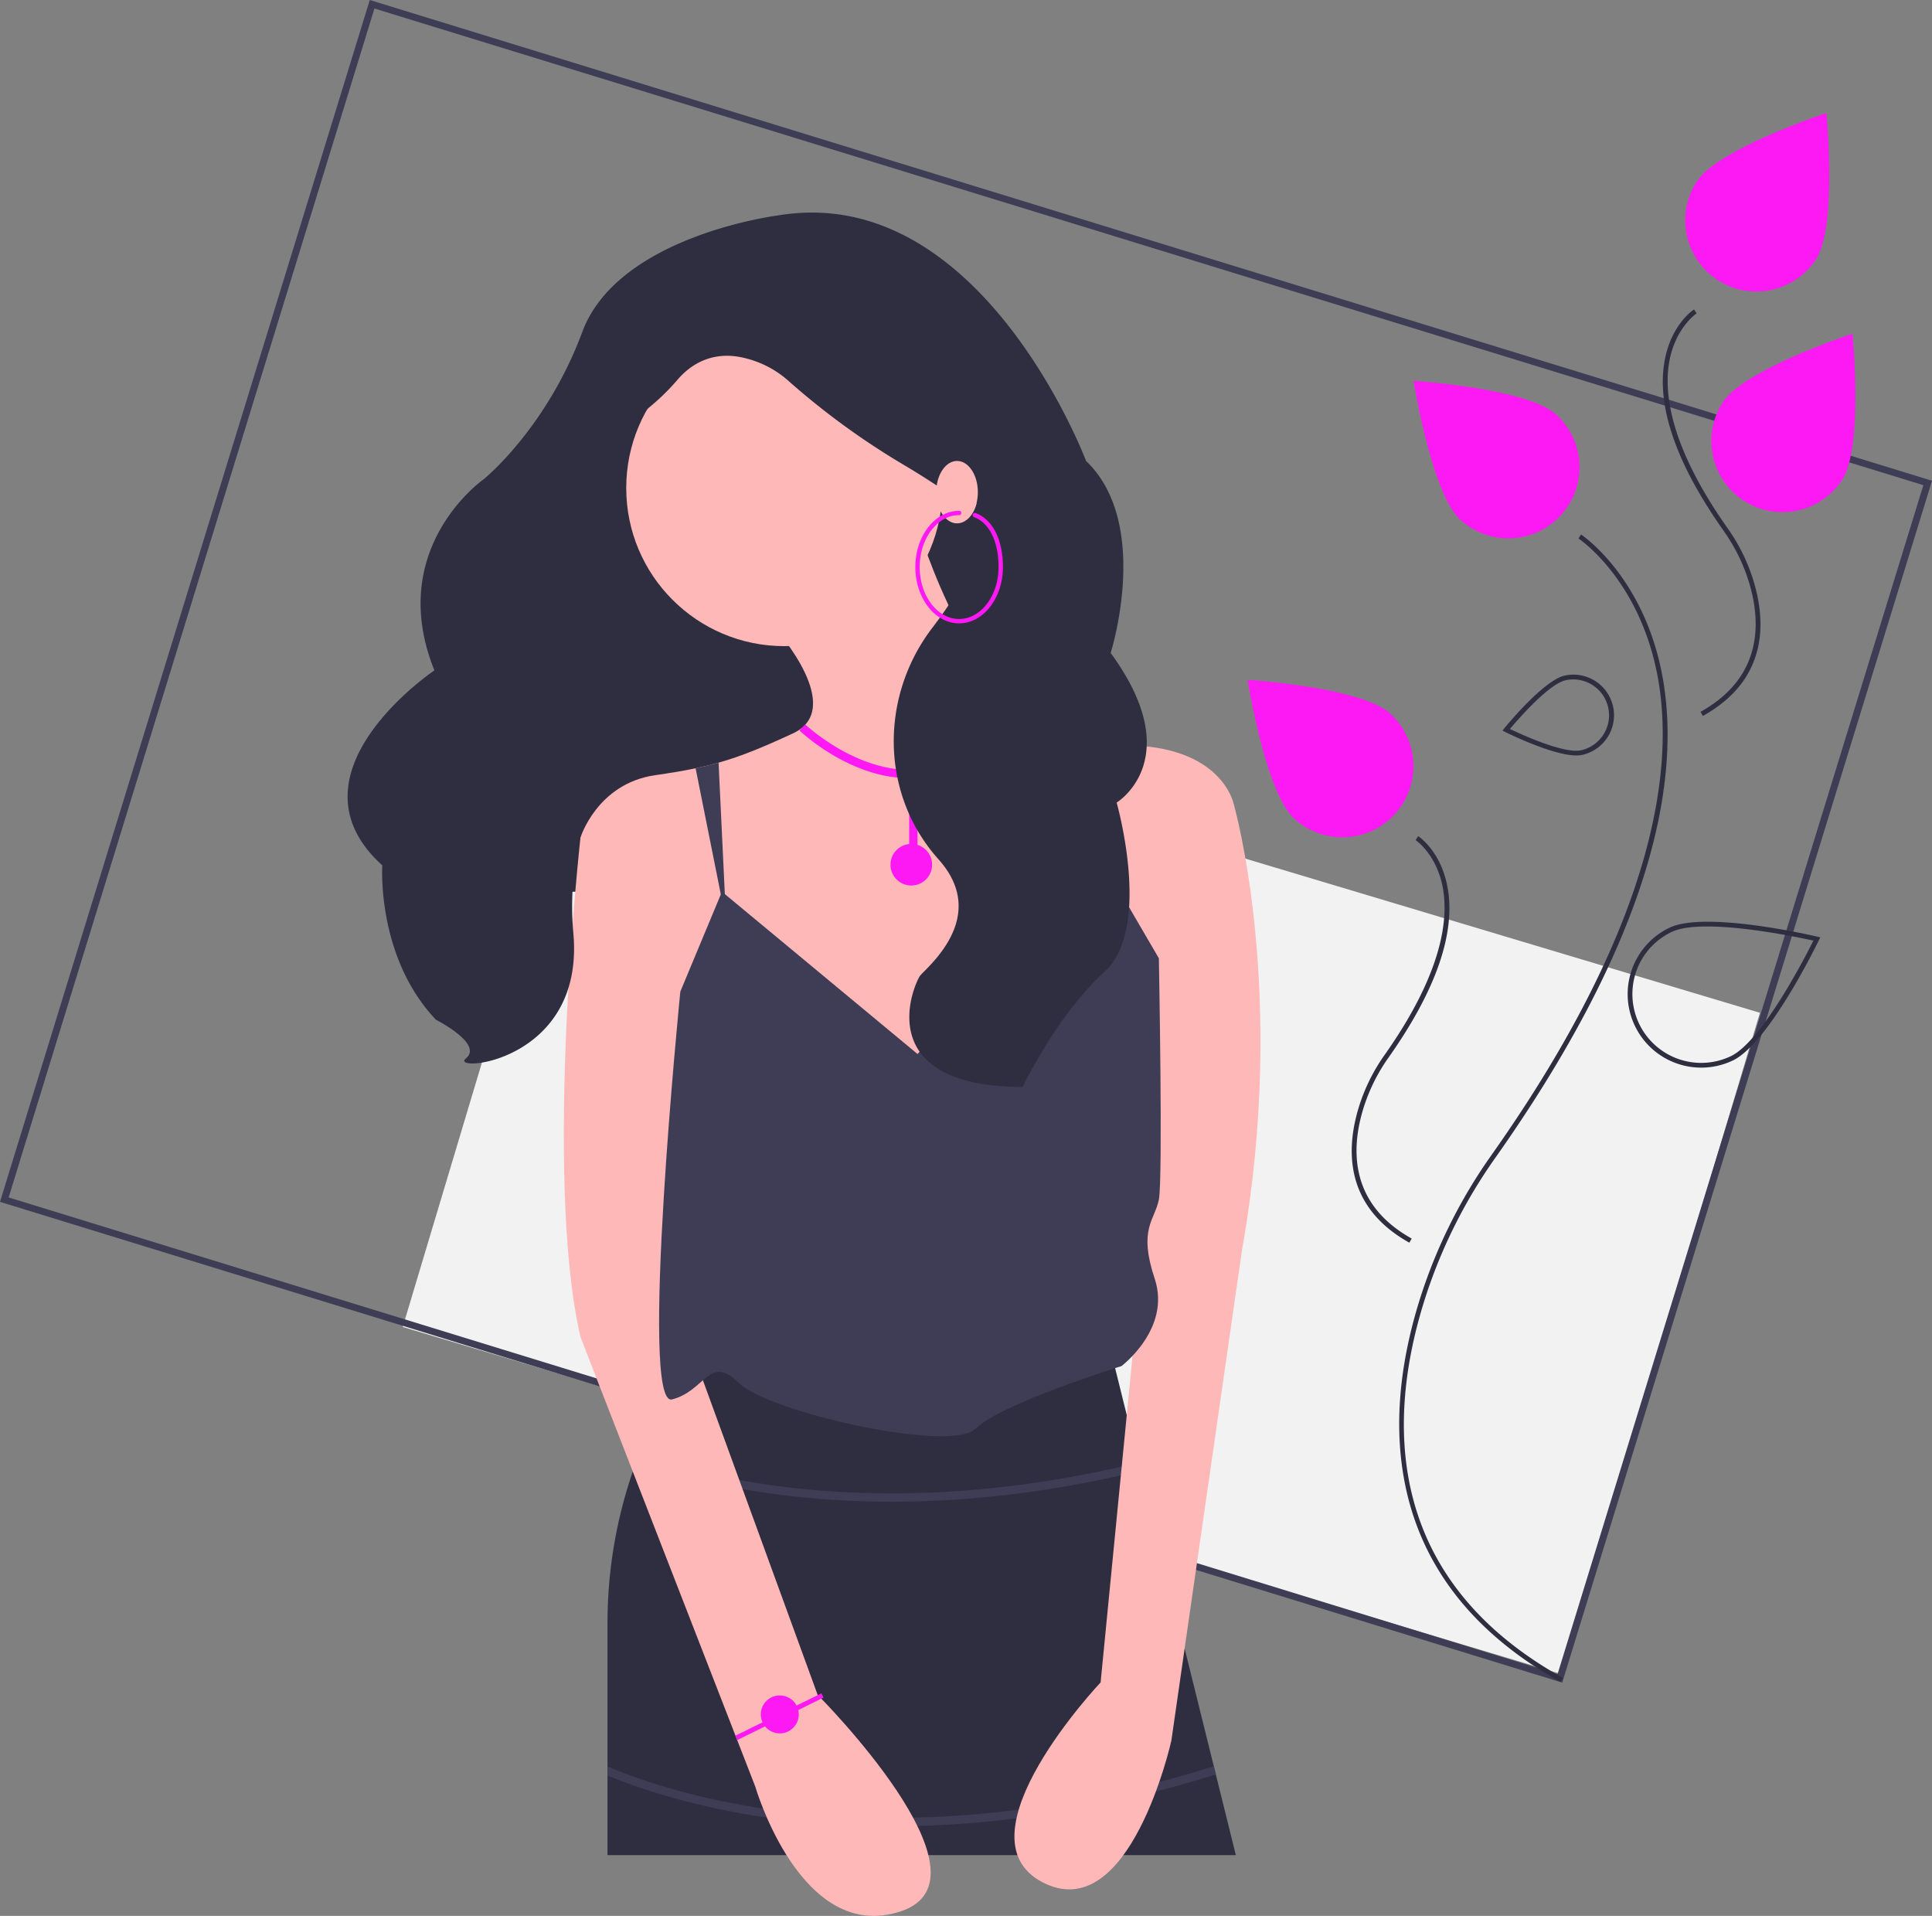 <svg xmlns="http://www.w3.org/2000/svg" id="a7790fef-454c-4c57-9844-77dbc4c0c9d6" data-name="Layer 1" viewBox="0 0 885.479 878" class="injected-svg ClassicGrid__ImageFile-sc-td9pmq-4 fNAcXv grid_media" xmlns:xlink="http://www.w3.org/1999/xlink"><rect x="0" y="0" width="885.479" height="878" fill="#808080" stroke="none"/><title>jewelleries</title><rect x="375.477" y="388.933" width="554.512" height="316.398" transform="matrix(0.958, 0.287, -0.287, 0.958, 27.306, -175.37)" fill="#f2f2f2"></rect><path d="M873.266,782.089,157.261,561.774,326.734,11l716.006,220.315ZM161.225,559.752,871.124,778.188l167.651-544.851L328.876,14.901Z" transform="translate(-157.261 -11)" fill="#3f3d56"></path><rect x="258.087" y="184.269" width="197.715" height="224.382" fill="#2f2e41"></rect><path d="M723.679,861.143H435.695V754.341a213.733,213.733,0,0,1,13.178-73.484c.439-1.202.877-2.384,1.335-3.566,12.759-33.166,29.351-52.638,29.351-52.638,116.338,64.844,186.903,5.722,186.903,5.722l12.626,50.922.915,3.7,33.585,135.448.915,3.719Z" transform="translate(-157.261 -11)" fill="#2f2e41"></path><path d="M680.005,684.996c-43.331,10.547-81.722,14.17-114.087,14.17a397.596,397.596,0,0,1-60.191-4.444,324.327,324.327,0,0,1-56.853-13.865c.439-1.202.877-2.384,1.335-3.566a319.109,319.109,0,0,0,56.319,13.694c39.345,6.027,98.696,8.277,172.561-9.688Z" transform="translate(-157.261 -11)" fill="#3f3d56"></path><path d="M714.505,824.162c-57.616,18.023-107.889,23.763-148.588,23.763a397.597,397.597,0,0,1-60.191-4.444c-32.765-5.054-56.662-13.312-70.031-18.824v-4.139c12.797,5.416,36.999,14.037,70.833,19.224,45.295,6.942,117.12,8.868,207.062-19.301Z" transform="translate(-157.261 -11)" fill="#3f3d56"></path><path d="M722.725,379.581,682.121,449.688v.019l-1.354,2.346L587.316,535.969,472.885,457.775,423.299,394.838s7.629-24.793,34.329-28.608c7.037-1.011,13.007-2.003,18.442-3.147,3.7-.782,7.152-1.621,10.528-2.575,10.47-2.956,20.14-6.98,33.967-13.35,24.793-11.443-7.629-47.679-7.629-47.679l66.751-41.958s29.638,96.312,81.608,95.454c.763,0,1.526-.038,2.308-.095,2.861-.21,5.588-.305,8.182-.324C717.595,352.251,722.725,379.581,722.725,379.581Z" transform="translate(-157.261 -11)" fill="#ffb8b8"></path><path d="M490.05,432.981l-13.98-69.898c3.7-.782,7.152-1.621,10.528-2.575Z" transform="translate(-157.261 -11)" fill="#3f3d56"></path><path d="M671.785,352.556,658.835,422.492l2.46-69.517c.763,0,1.526-.038,2.308-.095C666.464,352.67,669.191,352.575,671.785,352.556Z" transform="translate(-157.261 -11)" fill="#3f3d56"></path><circle cx="359.49" cy="223.635" r="72.473" fill="#ffb8b8"></circle><path d="M434.742,383.395,423.299,394.838s-17.165,154.481,0,228.861L503.4,829.674s20.979,72.473,66.751,57.215-38.144-99.173-38.144-99.173l-59.122-162.11V423.446Z" transform="translate(-157.261 -11)" fill="#ffb8b8"></path><path d="M694.118,362.416l28.608,17.165s24.793,85.823,3.814,204.068l-32.422,225.047s-19.072,85.823-59.122,64.844,26.7-91.544,26.7-91.544L678.86,606.535l3.814-183.089Z" transform="translate(-157.261 -11)" fill="#ffb8b8"></path><path d="M577.78,494.011l-89.637-74.38L469.071,465.404s-19.072,190.718-3.814,186.903,17.165-20.979,30.515-7.629,97.266,32.422,108.709,20.979,66.751-28.608,66.751-28.608,22.886-17.165,15.257-40.051,0-26.7,1.907-36.236,0-110.616,0-110.616l-26.7-45.772Z" transform="translate(-157.261 -11)" fill="#3f3d56"></path><path d="M580.175,367.23c16.93-2.103,31.612-12.864,43.638-31.984l-3.23-2.03c-11.382,18.096-25.129,28.266-40.857,30.227-27.95,3.484-53.163-20.213-53.414-20.453l-2.634,2.759c1.002.957,23.238,21.865,50.235,21.865.017,0,.035-.002.052-.002v30.181a9.53,9.53,0,1,0,3.814.389V367.452C578.576,367.391,579.373,367.33,580.175,367.23Z" transform="translate(-157.261 -11)" fill="#fd19f4"></path><path d="M513.89,109.715s-73.335,9.169-89.753,53.41-45.15,67.468-45.15,67.468S333.727,262.054,356.357,318.216c0,0-70.407,47.314-23.888,89.343,0,0-2.736,42.029,24.627,70.786,0,0,21.891,11.06,13.682,17.697s54.727,2.212,49.255-57.514,31.468-101.798,31.468-101.798-35.573-77.437-19.155-103.982c9.968-16.117,14.249-28.135,22.524-35.091a103.812,103.812,0,0,0,12.774-12.467c5.096-6.054,15.411-14.3,31.743-9.899a45.98,45.98,0,0,1,18.841,9.912,344.814,344.814,0,0,0,52.871,38.607c8.845,5.248,18.107,11.179,26.707,17.499,15.925,11.704,2.769,36.507-13.155,57.273-23.559,30.723-24.024,73.882.617,103.744q1.086,1.316,2.216,2.582c24.094,26.983-6.944,50.504-8.742,53.528-4.105,6.903-20.496,50.491,47.215,50.685,0,0,15.721-32.988,37.612-52.897s5.473-77.423,5.473-77.423,32.836-19.909-2.736-68.574c0,0,18.816-59.233-11.284-87.99C655.021,222.238,606.926,94.231,513.89,109.715Z" transform="translate(-157.261 -11)" fill="#2f2e41"></path><ellipse cx="438.637" cy="225.542" rx="9.536" ry="14.304" fill="#ffb8b8"></ellipse><path d="M596.852,296.665c-11.067,0-20.072-11.571-20.072-25.793,0-14.223,9.004-25.793,20.072-25.793a1,1,0,0,1,0,2c-9.965,0-18.072,10.674-18.072,23.793s8.107,23.793,18.072,23.793,18.072-10.673,18.072-23.793c0-11.697-4.193-20.253-11.219-22.888a1,1,0,0,1,.703-1.873c7.837,2.94,12.516,12.196,12.516,24.761C616.924,285.094,607.92,296.665,596.852,296.665Z" transform="translate(-157.261 -11)" fill="#fd19f4"></path><path d="M604.924,241.168a14.165,14.165,0,0,1-4.638,8.077" transform="translate(-157.261 -11)" fill="#ffb8b8"></path><rect x="492.477" y="796.602" width="44.008" height="2.175" transform="translate(-456.713 298.313) rotate(-26.215)" fill="#fd19f4"></rect><circle cx="357.388" cy="785.663" r="8.698" fill="#fd19f4"></circle><path d="M872.462,781.784C834.538,760.642,810.929,731.779,802.29,695.995c-6.414-26.568-4.571-56.465,5.478-88.861a237.993,237.993,0,0,1,33.096-66.851c76.803-108.713,83.735-179.551,76.026-219.833-8.452-44.169-35.914-62.512-36.191-62.692l1.185-1.823c.283.184,28.469,18.954,37.125,64.019,4.99,25.98,2.642,55.604-6.978,88.049-11.973,40.379-35.32,85.307-69.391,133.536a235.835,235.835,0,0,0-32.795,66.239C793.364,660.91,791.032,733.899,873.521,779.885Z" transform="translate(-157.261 -11)" fill="#2f2e41"></path><path d="M803.198,580.483c-29.898-16.666-29.066-43.079-23.103-62.302a84.468,84.468,0,0,1,11.747-23.73c26.906-38.086,29.338-62.826,26.64-76.875C815.552,402.321,806.151,396.058,806.057,395.996l1.185-1.823c.418.271,10.273,6.837,13.376,22.993,4.041,21.037-5.043,47.461-26.999,78.54a82.282,82.282,0,0,0-11.447,23.118c-5.725,18.455-6.54,43.803,22.084,59.76Z" transform="translate(-157.261 -11)" fill="#2f2e41"></path><path d="M937.713,339.109,936.654,337.209c28.624-15.957,27.809-41.305,22.084-59.759a82.284,82.284,0,0,0-11.447-23.119c-21.956-31.078-31.039-57.503-26.999-78.54,3.103-16.156,12.958-22.722,13.376-22.993l1.187,1.822c-.095.063-9.543,6.408-12.444,21.667-2.668,14.041-.21,38.76,26.656,76.789a84.479,84.479,0,0,1,11.747,23.73C966.778,296.028,967.611,322.441,937.713,339.109Z" transform="translate(-157.261 -11)" fill="#2f2e41"></path><path d="M1001.547,230.921a32.618,32.618,0,0,1-54.637-35.646c9.843-15.088,59.4-31.351,59.4-31.351S1011.39,215.834,1001.547,230.921Z" transform="translate(-157.261 -11)" fill="#fd19f4"></path><path d="M989.587,129.804A32.618,32.618,0,0,1,934.95,94.159c9.843-15.088,59.4-31.351,59.4-31.351S999.43,114.717,989.587,129.804Z" transform="translate(-157.261 -11)" fill="#fd19f4"></path><path d="M937.013,500.258a33.705,33.705,0,0,1-14.549-64.133c16.418-7.823,65.661,3.629,67.751,4.12l1.32.311-.59,1.221c-.934,1.931-23.07,47.384-39.489,55.206h0A33.501,33.501,0,0,1,937.013,500.258Zm2.743-64.683c-6.679,0-12.531.691-16.356,2.513a31.531,31.531,0,0,0,27.12,56.933c14.284-6.805,34.15-45.532,37.859-52.962C982.444,440.741,958.018,435.575,939.756,435.575Z" transform="translate(-157.261 -11)" fill="#2f2e41"></path><path d="M870.543,200.994A32.618,32.618,0,1,1,826.588,249.199c-13.312-12.138-21.408-63.662-21.408-63.662S857.231,188.856,870.543,200.994Z" transform="translate(-157.261 -11)" fill="#fd19f4"></path><path d="M794.433,337.991a32.618,32.618,0,0,1-43.955,48.206c-13.312-12.138-21.408-63.662-21.408-63.662S781.122,325.853,794.433,337.991Z" transform="translate(-157.261 -11)" fill="#fd19f4"></path><path d="M879.744,357.204c-10.887,0-31.705-10.309-32.66-10.786l-1.214-.605.855-1.053c.731-.9,18.011-22.07,27.73-24.175h0a18.608,18.608,0,0,1,7.874,36.374A12.34,12.34,0,0,1,879.744,357.204Zm-30.451-12.132c5.127,2.447,24.765,11.455,32.577,9.762a16.434,16.434,0,0,0-6.955-32.123C867.1,324.403,852.948,340.724,849.293,345.072Z" transform="translate(-157.261 -11)" fill="#2f2e41"></path></svg>